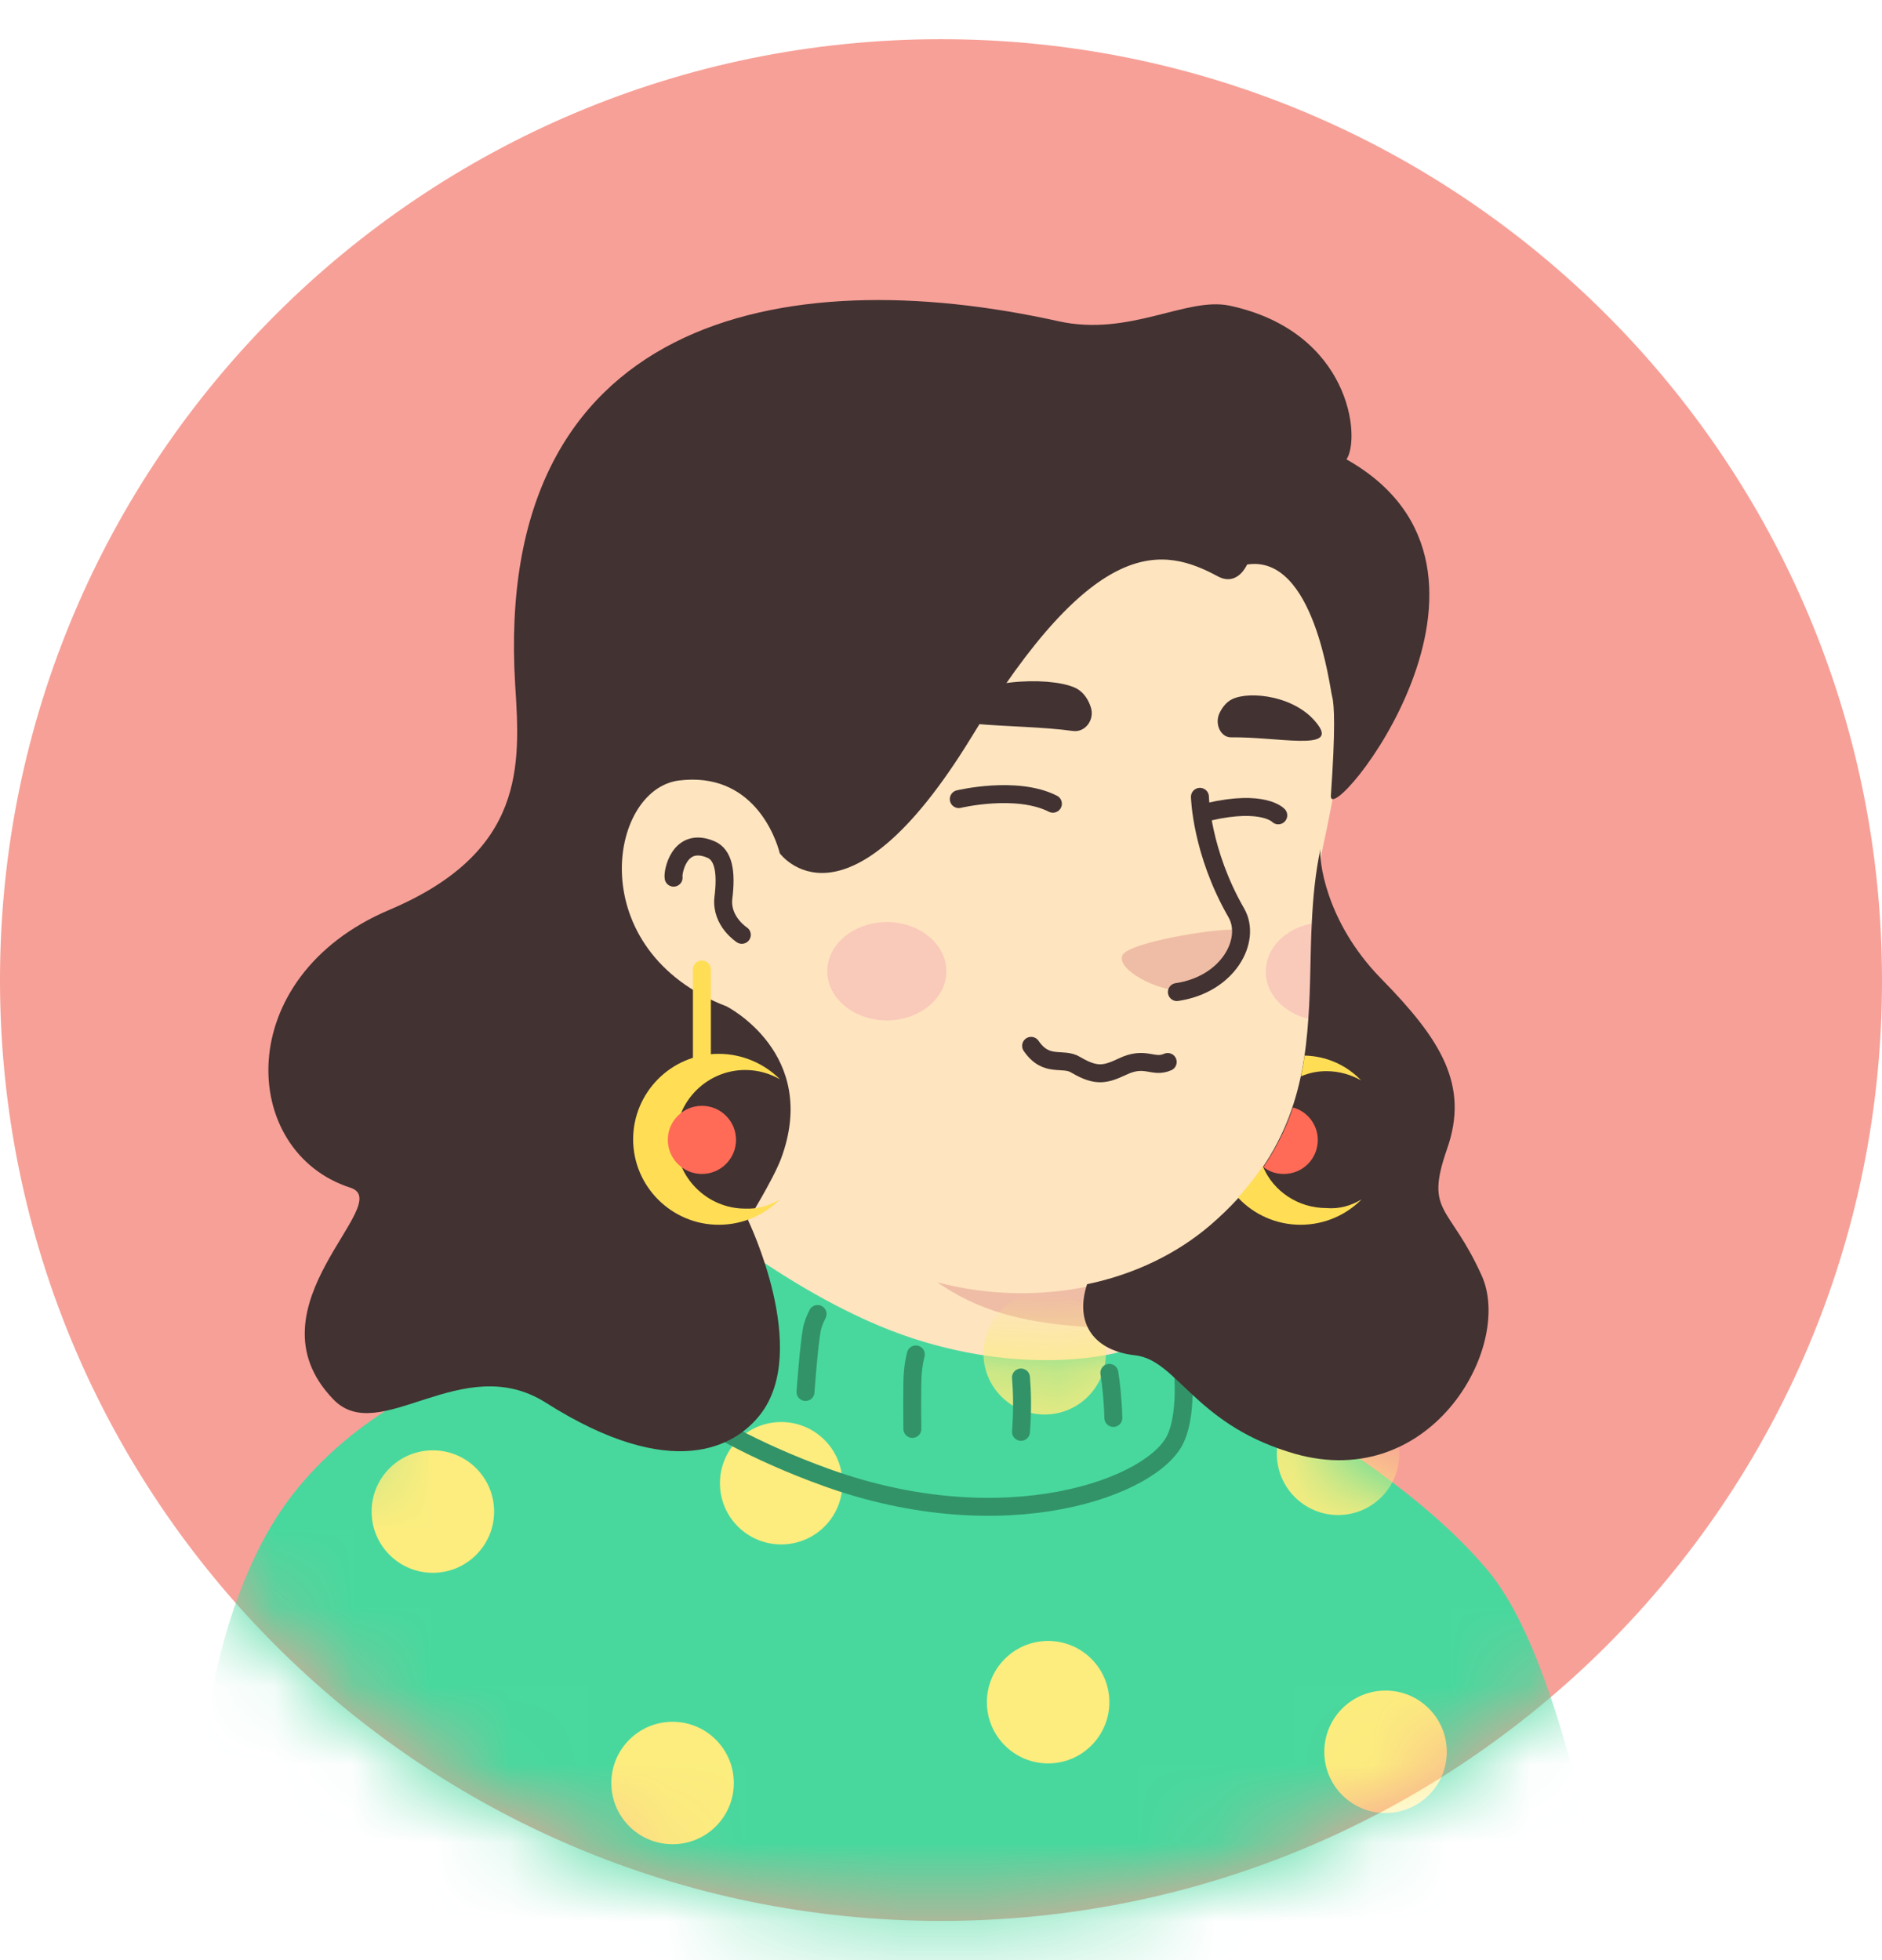 <svg width="24" height="25" viewBox="0 0 24 25" fill="none" xmlns="http://www.w3.org/2000/svg">
<path d="M12 24.5C5.367 24.5 0 19.125 0 12.5C0 5.867 5.375 0.5 12 0.5C18.633 0.5 24 5.875 24 12.5C24.008 19.133 18.633 24.5 12 24.5Z" fill="#F7A097"/>
<mask id="mask0_55_238" style="mask-type:alpha" maskUnits="userSpaceOnUse" x="0" y="0" width="24" height="25">
<path d="M12 24.5C5.367 24.5 0 19.125 0 12.5C0 5.867 5.375 0.5 12 0.5C18.633 0.5 24 5.875 24 12.5C24.008 19.133 18.633 24.5 12 24.5Z" fill="#F7A097"/>
</mask>
<g mask="url(#mask0_55_238)">
<path d="M18.271 20.727C18.22 20.764 18.161 20.801 18.109 20.838C18.05 20.875 17.999 20.912 17.94 20.941C17.888 20.971 17.844 21 17.792 21.029C17.785 21.037 17.778 21.037 17.77 21.044C17.601 21.147 17.424 21.243 17.247 21.331C17.196 21.361 17.137 21.39 17.085 21.413C17.085 21.413 17.078 21.42 17.07 21.42C17.011 21.449 16.953 21.479 16.894 21.508C16.776 21.567 16.65 21.619 16.533 21.67C16.474 21.7 16.407 21.722 16.348 21.744C16.289 21.766 16.223 21.796 16.164 21.818C16.105 21.84 16.039 21.869 15.98 21.892C15.98 21.892 15.98 21.892 15.973 21.892C15.914 21.914 15.847 21.936 15.789 21.958C15.656 22.002 15.516 22.046 15.383 22.09C15.339 22.105 15.287 22.12 15.243 22.135C15.103 22.179 14.963 22.216 14.823 22.245C14.772 22.26 14.72 22.267 14.661 22.282C14.529 22.311 14.389 22.341 14.256 22.37C14.227 22.378 14.204 22.378 14.175 22.385C14.131 22.392 14.079 22.4 14.035 22.407C13.969 22.415 13.91 22.429 13.844 22.437C13.814 22.444 13.784 22.444 13.755 22.451C13.718 22.459 13.674 22.466 13.63 22.466C13.512 22.481 13.387 22.496 13.269 22.51C13.232 22.518 13.188 22.518 13.151 22.525H13.144C13.092 22.532 13.04 22.532 12.989 22.54C12.937 22.547 12.886 22.547 12.834 22.547C12.805 22.547 12.768 22.555 12.738 22.555C12.679 22.555 12.628 22.562 12.576 22.562C12.503 22.562 12.436 22.569 12.363 22.569C12.289 22.569 12.223 22.569 12.149 22.569C12.097 22.569 12.046 22.569 11.994 22.569C8.893 22.525 6.093 21.206 4.104 19.114C4.104 19.114 4.104 19.107 4.096 19.107C4.325 18.657 5.172 17.847 6.056 17.176C7.176 16.329 8.76 15.806 8.76 15.806C8.76 15.806 9.799 15.637 13.652 16.44C16.591 17.058 17.844 19.571 18.271 20.727Z" fill="#FEE4BF"/>
<path d="M14.47 18.48C14.315 19.239 13.313 19.689 11.626 19.011C9.556 18.171 8.76 15.806 8.76 15.806C8.649 14.111 8.392 12.66 8.392 12.66C10.786 12.454 13.615 15.253 13.615 15.253L13.939 16.639C13.969 16.756 14.028 16.86 14.116 16.933C14.271 17.198 14.573 17.994 14.47 18.48Z" fill="#FEE4BF"/>
<path d="M14.116 16.941C12.709 16.867 11.67 16.661 10.558 14.664C11.501 15.497 12.613 15.813 13.784 15.961L13.939 16.639C13.969 16.764 14.028 16.867 14.116 16.941Z" fill="#EFBDA5"/>
<path d="M17.026 8.063C17.159 8.682 17.225 9.183 16.864 10.833C16.503 12.483 17.196 14.134 15.457 15.644C14.286 16.661 12.237 16.852 10.602 15.74C10.049 15.364 9.541 14.841 9.128 14.156C8.804 13.618 8.428 13.11 8.008 12.645C7.426 12.012 6.727 10.737 7.073 8.483C7.633 4.814 11.265 4.394 13.409 4.799C15.553 5.204 16.665 6.427 17.026 8.063Z" fill="#FEE4BF"/>
<path d="M9.975 10.944C9.975 10.944 9.747 9.838 8.671 9.971C7.743 10.089 7.419 12.314 9.526 12.933" fill="#FEE4BF"/>
<path d="M9.46 11.923C9.46 11.923 9.195 11.754 9.224 11.459C9.268 11.113 9.224 10.899 9.062 10.833C8.657 10.664 8.576 11.135 8.59 11.194" stroke="#423232" stroke-width="0.229" stroke-miterlimit="10" stroke-linecap="round" stroke-linejoin="round"/>
<path d="M15.081 12.638C15.081 12.638 15.361 12.653 15.626 12.336C15.774 12.159 15.899 11.938 15.818 11.872C15.737 11.798 14.403 12.005 14.315 12.181C14.227 12.358 14.742 12.638 15.081 12.638Z" fill="#EFBDA5"/>
<path d="M15.302 10.163C15.302 10.163 15.317 10.863 15.766 11.643C15.965 11.99 15.663 12.557 15.008 12.653" stroke="#423232" stroke-width="0.229" stroke-miterlimit="10" stroke-linecap="round" stroke-linejoin="round"/>
<path opacity="0.42" d="M11.309 13.014C11.728 13.014 12.068 12.733 12.068 12.387C12.068 12.042 11.728 11.761 11.309 11.761C10.89 11.761 10.55 12.042 10.55 12.387C10.55 12.733 10.89 13.014 11.309 13.014Z" fill="#F2A5B2"/>
<path opacity="0.42" d="M16.746 11.776C16.724 12.189 16.732 12.594 16.702 12.999C16.378 12.925 16.142 12.682 16.142 12.395C16.142 12.085 16.4 11.835 16.746 11.776Z" fill="#F2A5B2"/>
<path d="M14.272 17.245C14.272 17.245 13.167 17.569 11.635 17.068C10.102 16.567 8.607 15.249 8.607 15.249C8.607 15.249 8.12 15.256 7.936 15.624C7.759 15.993 7.767 16.752 7.487 16.958C7.42 17.002 7.236 17.054 6.964 17.127C6.522 17.253 5.866 17.444 5.203 17.82C4.709 18.1 4.208 18.476 3.788 18.991C3.597 19.227 3.427 19.492 3.28 19.794C2.116 22.159 2.617 25.475 2.617 25.475H20.623C20.623 25.475 20.1 21.378 18.973 20.03C17.845 18.682 15.694 17.591 15.06 17.304V16.877C15.068 16.877 14.677 17.135 14.272 17.245Z" fill="#48D89E"/>
<mask id="mask1_55_238" style="mask-type:alpha" maskUnits="userSpaceOnUse" x="2" y="15" width="19" height="11">
<path d="M14.272 17.245C14.272 17.245 13.167 17.569 11.635 17.068C10.102 16.567 8.607 15.249 8.607 15.249C8.607 15.249 8.12 15.256 7.936 15.624C7.759 15.993 7.767 16.752 7.487 16.958C7.42 17.002 7.236 17.054 6.964 17.127C6.522 17.253 5.866 17.444 5.203 17.82C4.709 18.1 4.208 18.476 3.788 18.991C3.597 19.227 3.427 19.492 3.28 19.794C2.116 22.159 2.617 25.475 2.617 25.475H20.623C20.623 25.475 20.1 21.378 18.973 20.03C17.845 18.682 15.694 17.591 15.06 17.304V16.877C15.068 16.877 14.677 17.135 14.272 17.245Z" fill="#6AAED9"/>
</mask>
<g mask="url(#mask1_55_238)">
<path d="M5.52 20.06C5.951 20.06 6.301 19.71 6.301 19.279C6.301 18.847 5.951 18.498 5.52 18.498C5.088 18.498 4.739 18.847 4.739 19.279C4.739 19.71 5.088 20.06 5.52 20.06Z" fill="#FCED7E"/>
<path d="M9.962 19.698C10.394 19.698 10.743 19.349 10.743 18.918C10.743 18.486 10.394 18.137 9.962 18.137C9.531 18.137 9.181 18.486 9.181 18.918C9.181 19.349 9.531 19.698 9.962 19.698Z" fill="#FCED7E"/>
<path d="M13.322 18.041C13.753 18.041 14.103 17.691 14.103 17.26C14.103 16.829 13.753 16.479 13.322 16.479C12.89 16.479 12.541 16.829 12.541 17.26C12.541 17.691 12.89 18.041 13.322 18.041Z" fill="#FCED7E"/>
<path d="M8.577 23.522C9.008 23.522 9.358 23.173 9.358 22.741C9.358 22.31 9.008 21.96 8.577 21.96C8.146 21.96 7.796 22.31 7.796 22.741C7.796 23.173 8.146 23.522 8.577 23.522Z" fill="#FCED7E"/>
<path d="M17.669 23.124C18.1 23.124 18.45 22.775 18.45 22.343C18.45 21.912 18.1 21.562 17.669 21.562C17.237 21.562 16.888 21.912 16.888 22.343C16.888 22.775 17.237 23.124 17.669 23.124Z" fill="#FCED7E"/>
<path d="M13.366 22.491C13.797 22.491 14.147 22.141 14.147 21.71C14.147 21.279 13.797 20.929 13.366 20.929C12.935 20.929 12.585 21.279 12.585 21.71C12.585 22.141 12.935 22.491 13.366 22.491Z" fill="#FCED7E"/>
<path d="M17.064 19.323C17.496 19.323 17.845 18.973 17.845 18.542C17.845 18.111 17.496 17.761 17.064 17.761C16.633 17.761 16.283 18.111 16.283 18.542C16.283 18.973 16.633 19.323 17.064 19.323Z" fill="#FCED7E"/>
</g>
<path d="M15.068 17.304C15.068 17.304 15.164 17.967 14.994 18.343C14.722 18.962 12.828 19.669 10.537 18.844C8.717 18.188 7.826 17.282 7.804 17.142" stroke="#329369" stroke-width="0.229" stroke-miterlimit="10" stroke-linecap="round" stroke-linejoin="round"/>
<path d="M9.181 16C9.144 16.044 9.108 16.103 9.078 16.177C8.975 16.427 8.946 16.951 8.946 16.951" stroke="#329369" stroke-width="0.229" stroke-miterlimit="10" stroke-linecap="round" stroke-linejoin="round"/>
<path d="M10.426 16.759C10.397 16.818 10.367 16.884 10.353 16.958C10.316 17.149 10.272 17.754 10.272 17.754" stroke="#329369" stroke-width="0.229" stroke-miterlimit="10" stroke-linecap="round" stroke-linejoin="round"/>
<path d="M11.679 17.275C11.664 17.334 11.649 17.407 11.642 17.496C11.627 17.599 11.635 18.225 11.635 18.225" stroke="#329369" stroke-width="0.229" stroke-miterlimit="10" stroke-linecap="round" stroke-linejoin="round"/>
<path d="M13.02 17.569C13.034 17.739 13.042 17.975 13.02 18.262" stroke="#329369" stroke-width="0.229" stroke-miterlimit="10" stroke-linecap="round" stroke-linejoin="round"/>
<path d="M14.147 17.51C14.169 17.65 14.191 17.842 14.198 18.085" stroke="#329369" stroke-width="0.229" stroke-miterlimit="10" stroke-linecap="round" stroke-linejoin="round"/>
<path d="M8.378 15.278C8.201 15.344 7.966 15.521 7.877 16.037" stroke="#329369" stroke-width="0.229" stroke-miterlimit="10" stroke-linecap="round" stroke-linejoin="round"/>
<path d="M15.937 17.739C15.562 17.532 15.252 17.385 15.068 17.304V16.877" stroke="#329369" stroke-width="0.229" stroke-miterlimit="10" stroke-linecap="round" stroke-linejoin="round"/>
<path d="M13.682 9.323C13.842 9.345 13.966 9.175 13.908 9.013C13.878 8.925 13.827 8.844 13.747 8.792C13.5 8.638 12.576 8.623 12.089 8.977C11.659 9.301 12.954 9.22 13.682 9.323Z" fill="#423232"/>
<path d="M15.697 9.404C15.566 9.404 15.486 9.234 15.552 9.094C15.588 9.021 15.639 8.954 15.712 8.918C15.937 8.807 16.541 8.873 16.81 9.249C17.05 9.581 16.301 9.397 15.697 9.404Z" fill="#423232"/>
<path d="M13.427 10.251C12.962 10.015 12.227 10.192 12.227 10.192" stroke="#423232" stroke-width="0.229" stroke-miterlimit="10" stroke-linecap="round" stroke-linejoin="round"/>
<path d="M16.301 10.399C16.301 10.399 16.112 10.192 15.414 10.354" stroke="#423232" stroke-width="0.229" stroke-miterlimit="10" stroke-linecap="round" stroke-linejoin="round"/>
<path d="M14.891 13.545C14.7 13.629 14.608 13.461 14.31 13.606C14.097 13.705 13.982 13.736 13.722 13.583C13.554 13.476 13.348 13.629 13.149 13.339" stroke="#423232" stroke-width="0.229" stroke-miterlimit="10" stroke-linecap="round" stroke-linejoin="round"/>
<path d="M18.895 16.269C18.483 15.355 18.166 15.481 18.453 14.655C18.741 13.838 18.372 13.256 17.613 12.482C16.891 11.745 16.818 10.942 16.84 10.824C16.773 11.134 16.744 11.451 16.729 11.76C16.707 12.173 16.715 12.578 16.685 12.983C16.626 13.889 16.412 14.781 15.44 15.621C15.013 15.989 14.467 16.254 13.863 16.379C13.701 16.873 13.944 17.227 14.475 17.286C15.005 17.345 15.226 18.14 16.427 18.516C18.225 19.098 19.308 17.182 18.895 16.269Z" fill="#423232"/>
<path d="M15.536 7.354C15.691 7.435 15.823 7.362 15.904 7.2C16.759 7.067 16.958 8.776 16.987 8.879C17.017 8.99 17.031 9.299 16.972 10.147C16.936 10.618 19.676 7.273 17.171 5.859C17.355 5.586 17.223 4.231 15.683 3.899C15.13 3.781 14.409 4.297 13.502 4.098C9.959 3.31 6.282 4.061 6.57 8.739C6.636 9.763 6.702 10.869 4.964 11.605C2.945 12.46 3.048 14.692 4.47 15.149C5.059 15.341 3.114 16.667 4.249 17.846C4.838 18.464 5.892 17.212 6.96 17.89C8.574 18.914 9.377 18.45 9.693 18.044C10.342 17.219 9.539 15.562 9.539 15.562C9.539 15.562 9.855 15.053 9.959 14.781C10.46 13.44 9.266 12.836 9.266 12.836C7.424 12.128 7.756 10.073 8.655 9.955C9.598 9.837 9.892 10.677 9.944 10.883C9.944 10.883 10.776 12.033 12.383 9.41C13.974 6.787 14.843 6.979 15.536 7.354Z" fill="#423232"/>
<path d="M8.951 12.365V13.617" stroke="#FFDE55" stroke-width="0.229" stroke-miterlimit="10" stroke-linecap="round" stroke-linejoin="round"/>
<path d="M9.946 15.297C9.747 15.496 9.474 15.621 9.165 15.621C8.568 15.621 8.074 15.135 8.074 14.531C8.074 13.934 8.56 13.441 9.165 13.441C9.467 13.441 9.747 13.566 9.946 13.765C9.813 13.691 9.666 13.647 9.503 13.647C9.017 13.647 8.619 14.045 8.619 14.531C8.619 15.017 9.017 15.415 9.503 15.415C9.666 15.422 9.813 15.378 9.946 15.297Z" fill="#FFDE55"/>
<path d="M8.951 14.973C9.191 14.973 9.386 14.778 9.386 14.538C9.386 14.298 9.191 14.104 8.951 14.104C8.711 14.104 8.516 14.298 8.516 14.538C8.516 14.778 8.711 14.973 8.951 14.973Z" fill="#FF6B57"/>
<path d="M17.357 13.779C17.225 13.706 17.077 13.662 16.915 13.662C16.797 13.662 16.694 13.684 16.591 13.728C16.606 13.639 16.628 13.551 16.635 13.463C16.923 13.47 17.173 13.588 17.357 13.779Z" fill="#FFDE55"/>
<path d="M17.364 15.297C17.166 15.496 16.893 15.621 16.584 15.621C16.274 15.621 15.987 15.489 15.788 15.275C15.906 15.142 16.009 15.01 16.105 14.877C16.237 15.194 16.554 15.408 16.915 15.408C17.077 15.422 17.232 15.378 17.364 15.297Z" fill="#FFDE55"/>
<path d="M16.805 14.538C16.805 14.781 16.613 14.973 16.37 14.973C16.274 14.973 16.186 14.944 16.112 14.885C16.282 14.634 16.407 14.376 16.488 14.126C16.665 14.17 16.805 14.339 16.805 14.538Z" fill="#FF6B57"/>
</g>
</svg>
